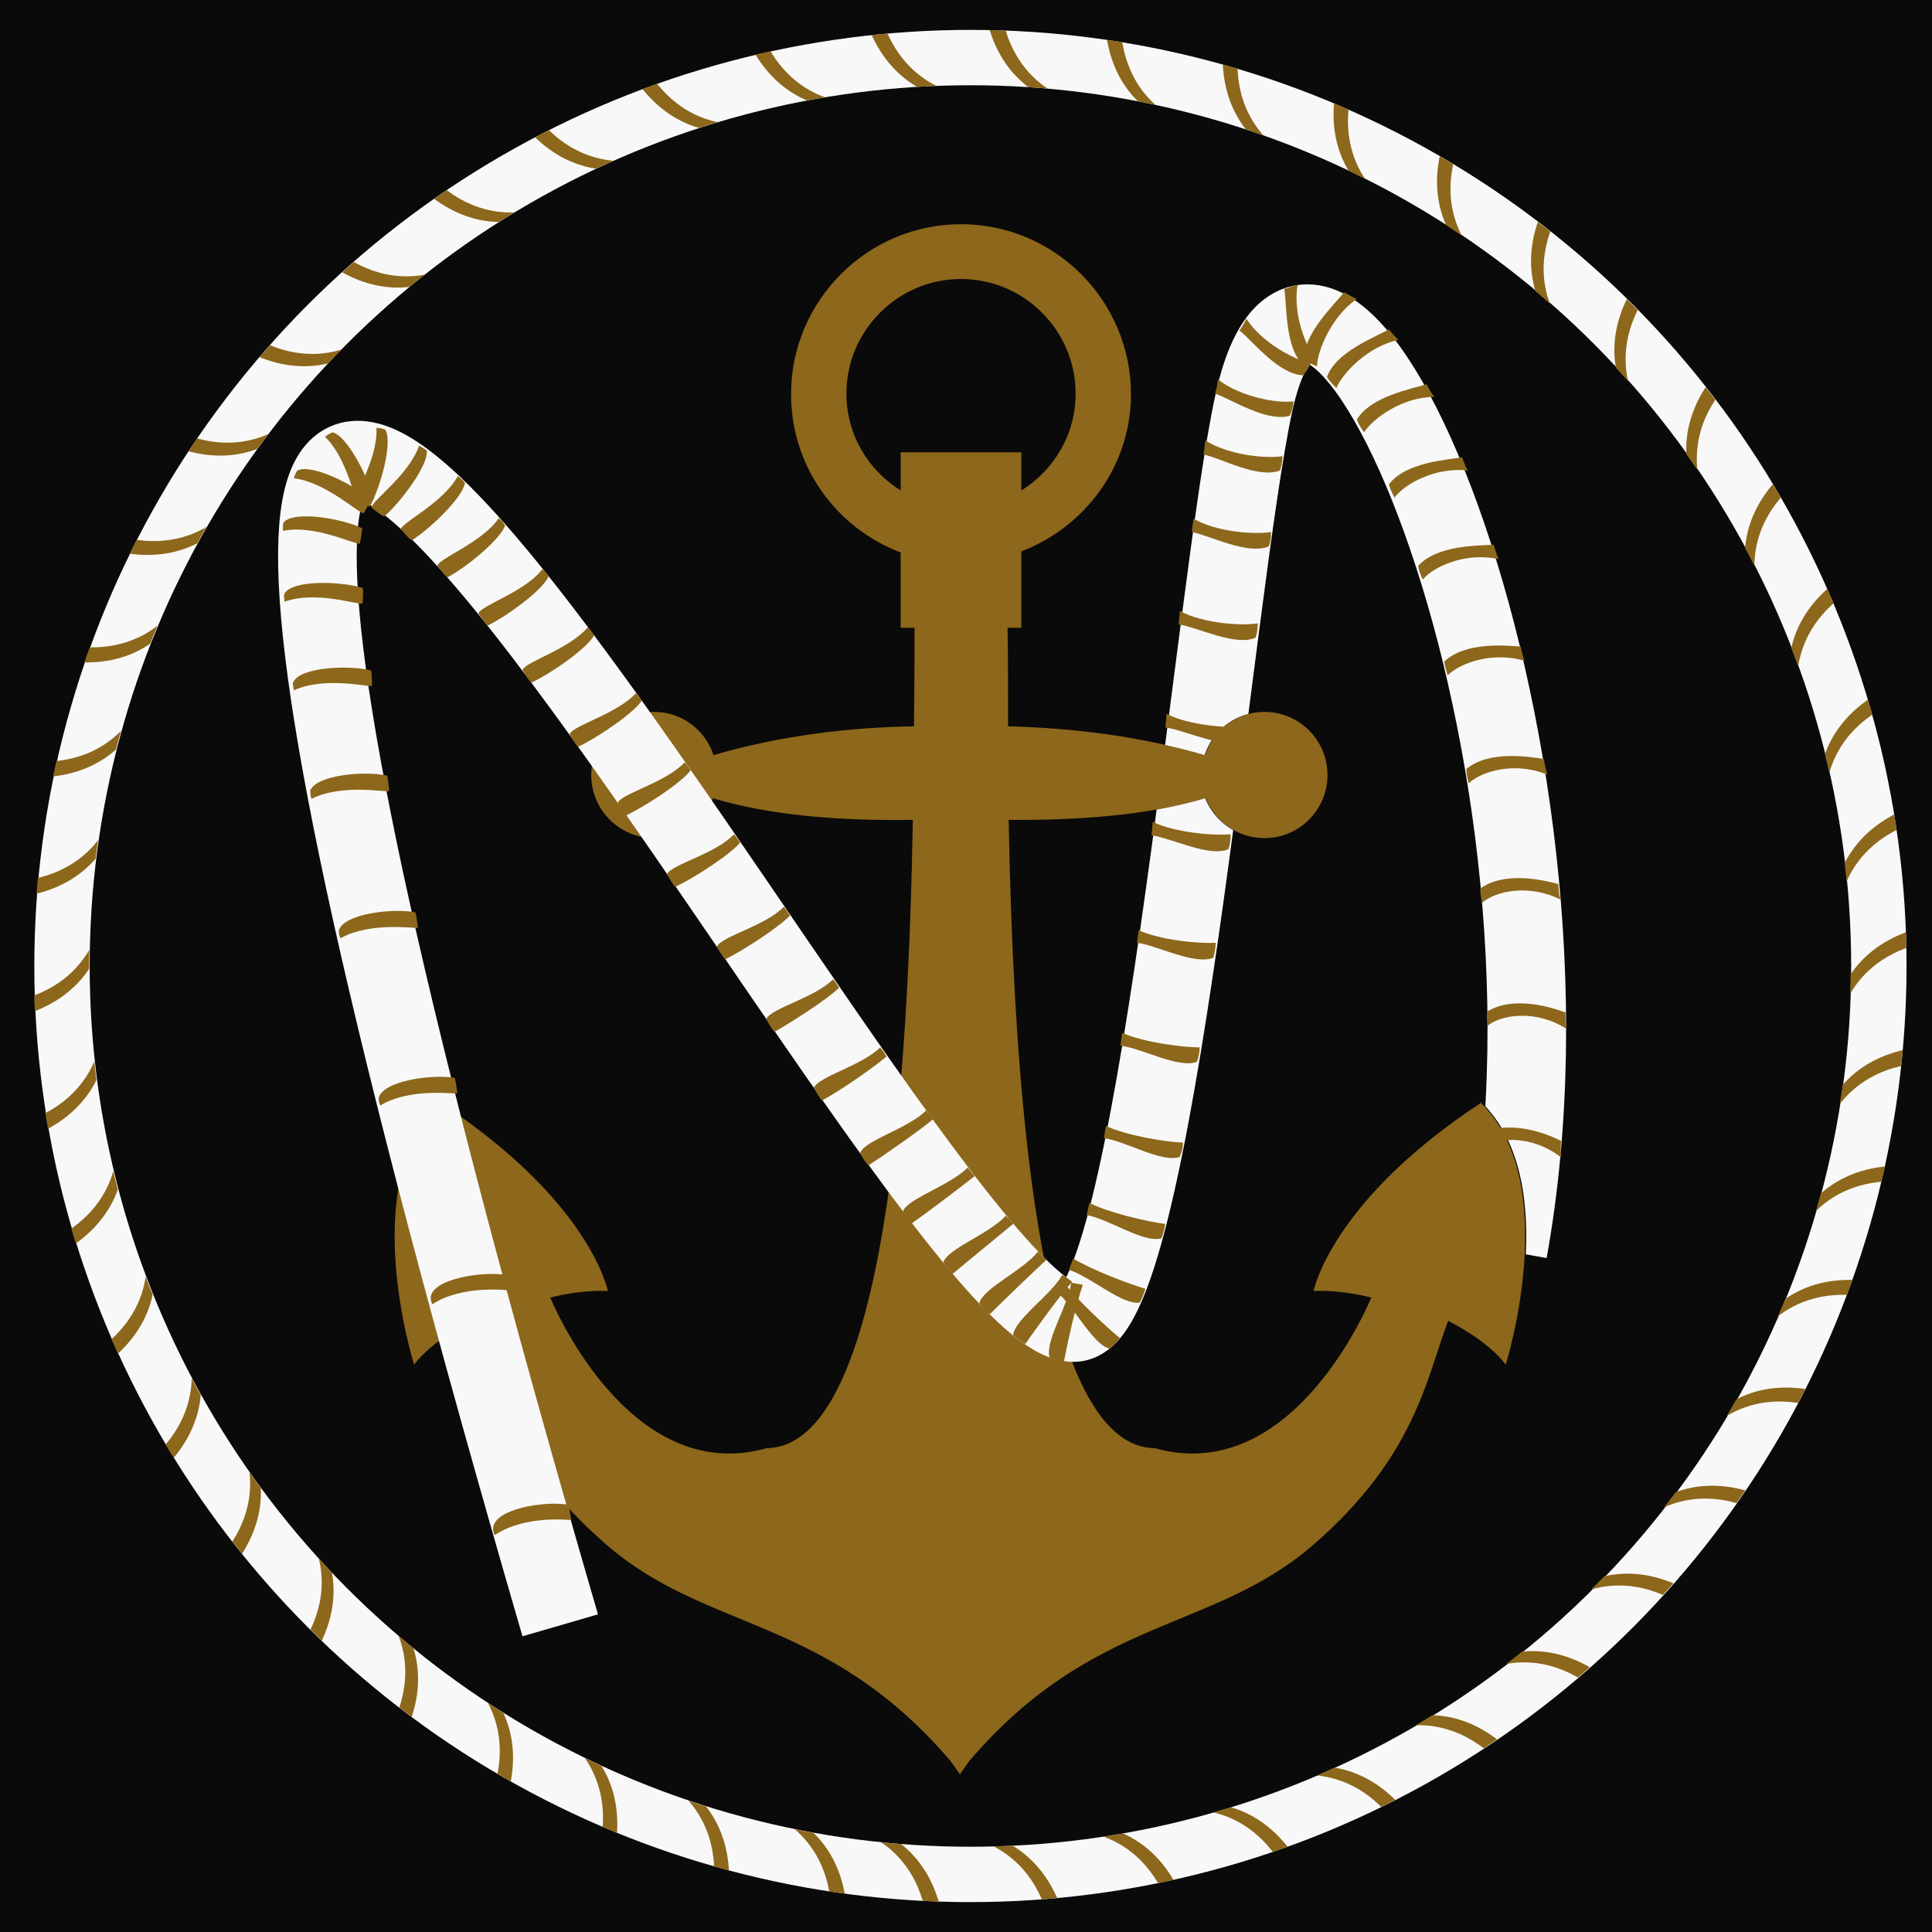 <?xml version="1.0" encoding="UTF-8"?>
<svg id="Layer_1" data-name="Layer 1" xmlns="http://www.w3.org/2000/svg" xmlns:xlink="http://www.w3.org/1999/xlink" viewBox="0 0 34.9 34.9">
  <defs>
    <style>
      .cls-1 {
        fill: #0a0a0a;
      }

      .cls-2 {
        stroke-width: 1.42px;
      }

      .cls-2, .cls-3 {
        stroke: #f8f8f8;
        stroke-miterlimit: 10;
      }

      .cls-2, .cls-3, .cls-4 {
        fill: none;
      }

      .cls-5 {
        clip-path: url(#clippath-1);
      }

      .cls-6 {
        clip-path: url(#clippath);
      }

      .cls-7 {
        fill: #8d671b;
      }
    </style>
    <clipPath id="clippath">
      <path class="cls-4" d="m1.31,2.07v30.75h32.42V2.07H1.31Zm15.19,11.05c0-.76,0-1.38.01-1.78h-.25v-1.36c-1.15-.44-1.98-1.55-1.98-2.86,0-1.69,1.38-3.07,3.07-3.07s3.07,1.38,3.07,3.07c0,1.31-.83,2.41-1.98,2.84v1.38h-.25c0,.4,0,1.02.01,1.78,1.17.03,2.39.18,3.56.52.15-.45.57-.78,1.07-.78.63,0,1.14.51,1.14,1.14s-.51,1.14-1.14,1.14c-.48,0-.89-.3-1.06-.72-1.05.31-2.3.41-3.56.39-2.57,2.15-6.01,10.68-3.84,10.71,2.52.71,10.39-2.08,10.39-2.08,0,0-.49-.14-1.04-.12,0,0,.31-1.62,3.04-3.41,1.5,1.46.46,4.74.46,4.74-.34-.45-1.04-.79-1.04-.79-.4,1.06-.6,2.45-2.43,4.04-1.83,1.59-3.97,1.28-6.22,3.91l-.17.24-.17-.24c-2.25-2.63-4.39-2.32-6.22-3.91-1.83-1.59,1.25-2.73.85-3.79m-1.86-.66s1.38,3.43,3.91,2.72c2.17-.03,2.55-6.82,2.64-11.35-1.27.02-2.54-.08-3.61-.39-.17.42-.58.72-1.06.72"/>
    </clipPath>
    <clipPath id="clippath-1">
      <path class="cls-4" d="m17.53,34.36C8.2,34.36.61,26.77.61,17.45S8.2.54,17.53.54s16.91,7.59,16.91,16.91-7.59,16.91-16.91,16.91Zm0-32.82C8.75,1.54,1.61,8.67,1.61,17.45s7.14,15.91,15.91,15.91,15.91-7.14,15.91-15.91S26.3,1.54,17.53,1.54Z"/>
    </clipPath>
  </defs>
  <rect id="bg" class="cls-1" x="-2.18" y="-1.25" width="39.42" height="37.39"/>
  <circle id="bg-circle" class="cls-1" cx="17.53" cy="17.45" r="17.4"/>
  <path id="anchor" class="cls-7" d="m26.77,19.91c-2.73,1.79-3.04,3.41-3.04,3.41.55-.02,1.04.12,1.04.12,0,0-1.38,3.43-3.91,2.72-2.17-.03-2.55-6.81-2.64-11.35,1.26.01,2.5-.08,3.56-.39.17.42.58.72,1.06.72.63,0,1.14-.51,1.14-1.14s-.51-1.14-1.14-1.14c-.5,0-.92.33-1.07.78-1.17-.34-2.39-.49-3.56-.52,0-.76,0-1.38-.01-1.78h.25v-1.38c1.15-.44,1.98-1.54,1.98-2.84,0-1.69-1.38-3.07-3.07-3.07s-3.07,1.38-3.07,3.07c0,1.31.82,2.42,1.98,2.86v1.36h.25c0,.4,0,1.02-.01,1.78-1.19.02-2.42.17-3.62.52-.15-.45-.57-.78-1.07-.78-.63,0-1.14.51-1.14,1.14s.51,1.14,1.14,1.14c.48,0,.89-.3,1.06-.72,1.07.32,2.34.41,3.61.39-.08,4.54-.47,11.32-2.64,11.35-2.52.71-3.91-2.72-3.91-2.72,0,0,.49-.14,1.04-.12,0,0-.31-1.62-3.04-3.41-1.5,1.46-.46,4.74-.46,4.74.34-.45,1.04-.79,1.04-.79.4,1.06.6,2.45,2.43,4.04,1.83,1.59,3.97,1.28,6.22,3.91l.17.24.17-.24c2.25-2.63,4.39-2.32,6.22-3.91,1.83-1.59,2.03-2.98,2.43-4.04,0,0,.7.34,1.04.79,0,0,1.04-3.29-.46-4.74Zm-10.5-11.74v.69c-.59-.37-.98-1.01-.98-1.75,0-1.14.93-2.07,2.07-2.07s2.07.93,2.07,2.07c0,.74-.39,1.38-.98,1.75v-.69s-.52,0-1.09,0h-1.09Z"/>
  <g class="cls-6">
    <path id="rope" class="cls-2" d="m27.24,22.6c1.69-9.37-3.39-20.82-4.59-15.32-.72,3.28-1.78,16.72-3.27,16.61-3.17-.06-22.03-38.42-9.26,5.47"/>
  </g>
  <circle id="outer-circle" class="cls-3" cx="17.53" cy="17.45" r="16.41"/>
  <g id="rope-lines">
    <g class="cls-5">
      <g id="lines">
        <path id="line" class="cls-7" d="m14.09,32.76c.38.07,1.17.61,1.21,1.84l-.28-.05c-.05-1.56-1.32-1.87-1.32-1.87,0,0,.27.06.39.08Z"/>
        <path id="line-2" data-name="line" class="cls-7" d="m12.19,32.2c.37.12,1.08.75.97,1.98l-.27-.09c.15-1.55-1.07-2.02-1.07-2.02,0,0,.26.09.38.13Z"/>
        <path id="line-3" data-name="line" class="cls-7" d="m10.37,31.42c.35.16.98.88.72,2.08l-.26-.12c.34-1.52-.81-2.14-.81-2.14,0,0,.25.12.36.17Z"/>
        <path id="line-4" data-name="line" class="cls-7" d="m8.67,30.41c.32.21.86,1,.45,2.16l-.24-.15c.53-1.46-.53-2.22-.53-2.22,0,0,.23.16.33.22Z"/>
        <path id="line-5" data-name="line" class="cls-7" d="m7.11,29.19c.3.24.73,1.1.17,2.2l-.22-.18c.71-1.39-.25-2.27-.25-2.27,0,0,.21.18.3.26Z"/>
        <path id="line-6" data-name="line" class="cls-7" d="m5.72,27.79c.26.28.58,1.18-.11,2.2l-.2-.21c.88-1.29.04-2.28.04-2.28,0,0,.19.21.27.29Z"/>
        <path id="line-7" data-name="line" class="cls-7" d="m4.51,26.22c.23.31.43,1.24-.38,2.17l-.17-.23c1.03-1.17.32-2.26.32-2.26,0,0,.16.23.23.32Z"/>
        <path id="line-8" data-name="line" class="cls-7" d="m3.51,24.51c.19.34.27,1.29-.65,2.11l-.14-.25c1.17-1.03.61-2.2.61-2.2,0,0,.13.25.18.35Z"/>
        <path id="line-9" data-name="line" class="cls-7" d="m2.73,22.69c.14.36.11,1.31-.91,2.01l-.11-.27c1.29-.87.88-2.11.88-2.11,0,0,.1.26.14.37Z"/>
        <path id="line-10" data-name="line" class="cls-7" d="m2.19,20.79c.1.37-.06,1.31-1.16,1.88l-.07-.28c1.39-.7,1.14-1.98,1.14-1.98,0,0,.06.27.09.39Z"/>
        <path id="line-11" data-name="line" class="cls-7" d="m1.89,18.83c.05.38-.23,1.3-1.38,1.72l-.04-.29c1.47-.52,1.38-1.82,1.38-1.82,0,0,.03.28.04.39Z"/>
        <path id="line-12" data-name="line" class="cls-7" d="m1.84,16.85c0,.38-.39,1.26-1.59,1.53v-.29c1.52-.33,1.6-1.64,1.6-1.64,0,0,0,.28,0,.4Z"/>
        <path id="line-13" data-name="line" class="cls-7" d="m2.04,14.89c-.05.38-.54,1.2-1.77,1.32l.04-.29c1.55-.14,1.79-1.42,1.79-1.42,0,0-.04.28-.06.39Z"/>
        <path id="line-14" data-name="line" class="cls-7" d="m2.49,12.96c-.1.37-.69,1.12-1.92,1.08l.07-.28c1.56.06,1.95-1.19,1.95-1.19,0,0-.08.27-.11.38Z"/>
        <path id="line-15" data-name="line" class="cls-7" d="m3.17,11.1c-.14.36-.82,1.03-2.04.83l.11-.27c1.54.25,2.09-.93,2.09-.93,0,0-.11.26-.15.37Z"/>
        <path id="line-16" data-name="line" class="cls-7" d="m4.09,9.35c-.19.34-.95.91-2.13.57l.14-.25c1.49.44,2.19-.66,2.19-.66,0,0-.14.24-.2.34Z"/>
        <path id="line-17" data-name="line" class="cls-7" d="m5.21,7.72c-.23.31-1.05.79-2.18.3l.17-.23c1.42.63,2.25-.38,2.25-.38,0,0-.17.22-.24.32Z"/>
        <path id="line-18" data-name="line" class="cls-7" d="m6.53,6.25c-.26.28-1.15.65-2.2.02l.2-.21c1.33.8,2.28-.09,2.28-.09,0,0-.2.2-.28.28Z"/>
        <path id="line-19" data-name="line" class="cls-7" d="m8.03,4.95c-.3.24-1.22.5-2.19-.26l.22-.18c1.22.96,2.28.19,2.28.19,0,0-.22.17-.31.25Z"/>
        <path id="line-20" data-name="line" class="cls-7" d="m9.68,3.86c-.33.2-1.27.34-2.14-.53l.24-.15c1.09,1.11,2.23.48,2.23.48,0,0-.24.14-.34.2Z"/>
        <path id="line-21" data-name="line" class="cls-7" d="m11.45,2.98c-.35.16-1.3.18-2.05-.8l.26-.12c.94,1.24,2.16.76,2.16.76,0,0-.26.11-.36.16Z"/>
        <path id="line-22" data-name="line" class="cls-7" d="m13.32,2.33c-.37.12-1.32.01-1.94-1.05l.27-.09c.78,1.35,2.04,1.02,2.04,1.02,0,0-.27.08-.38.11Z"/>
        <path id="line-23" data-name="line" class="cls-7" d="m15.26,1.92c-.38.07-1.31-.15-1.79-1.28l.28-.05c.6,1.44,1.9,1.27,1.9,1.27,0,0-.28.04-.39.06Z"/>
        <path id="line-24" data-name="line" class="cls-7" d="m17.23,1.76c-.38.02-1.28-.31-1.62-1.5l.29-.02c.42,1.5,1.72,1.5,1.72,1.5,0,0-.28,0-.4.01Z"/>
        <path id="line-25" data-name="line" class="cls-7" d="m19.2,1.84c-.38-.03-1.23-.47-1.41-1.69l.29.02c.23,1.54,1.52,1.71,1.52,1.71,0,0-.28-.03-.4-.04Z"/>
        <path id="line-26" data-name="line" class="cls-7" d="m21.15,2.18c-.38-.08-1.16-.62-1.19-1.85l.28.06c.03,1.56,1.29,1.88,1.29,1.88,0,0-.27-.06-.39-.08Z"/>
        <path id="line-27" data-name="line" class="cls-7" d="m23.05,2.76c-.36-.12-1.07-.76-.95-1.99l.27.09c-.17,1.55,1.05,2.03,1.05,2.03,0,0-.26-.1-.37-.13Z"/>
        <path id="line-28" data-name="line" class="cls-7" d="m24.85,3.57c-.35-.17-.97-.89-.69-2.09l.26.13c-.36,1.52.78,2.15.78,2.15,0,0-.25-.13-.35-.18Z"/>
        <path id="line-29" data-name="line" class="cls-7" d="m26.54,4.6c-.32-.21-.85-1.01-.42-2.16l.24.16c-.55,1.46.51,2.23.51,2.23,0,0-.23-.16-.33-.22Z"/>
        <path id="line-30" data-name="line" class="cls-7" d="m28.08,5.84c-.29-.25-.71-1.11-.14-2.2l.22.19c-.73,1.38.22,2.27.22,2.27,0,0-.21-.19-.3-.26Z"/>
        <path id="line-31" data-name="line" class="cls-7" d="m29.46,7.26c-.26-.28-.57-1.19.13-2.2l.19.21c-.89,1.28-.07,2.28-.07,2.28,0,0-.18-.21-.26-.3Z"/>
        <path id="line-32" data-name="line" class="cls-7" d="m30.65,8.84c-.22-.31-.41-1.25.41-2.17l.17.24c-1.05,1.15-.35,2.26-.35,2.26,0,0-.16-.23-.22-.33Z"/>
        <path id="line-33" data-name="line" class="cls-7" d="m31.63,10.56c-.18-.34-.25-1.29.68-2.1l.14.25c-1.18,1.01-.63,2.2-.63,2.2,0,0-.13-.25-.18-.35Z"/>
        <path id="line-34" data-name="line" class="cls-7" d="m32.38,12.39c-.14-.36-.09-1.31.94-1.99l.1.27c-1.3.86-.9,2.1-.9,2.1,0,0-.09-.26-.13-.37Z"/>
        <path id="line-35" data-name="line" class="cls-7" d="m32.9,14.3c-.09-.37.08-1.31,1.18-1.86l.07.28c-1.4.68-1.16,1.97-1.16,1.97,0,0-.06-.27-.09-.39Z"/>
        <path id="line-36" data-name="line" class="cls-7" d="m33.17,16.26c-.04-.38.24-1.29,1.4-1.7l.03.29c-1.47.5-1.4,1.81-1.4,1.81,0,0-.02-.28-.04-.39Z"/>
        <path id="line-37" data-name="line" class="cls-7" d="m33.2,18.24c0-.38.4-1.25,1.61-1.51v.29c-1.53.31-1.62,1.62-1.62,1.62,0,0,.01-.28.01-.4Z"/>
        <path id="line-38" data-name="line" class="cls-7" d="m32.98,20.2c.05-.38.56-1.19,1.78-1.29l-.04.29c-1.55.12-1.81,1.4-1.81,1.4,0,0,.05-.28.06-.39Z"/>
        <path id="line-39" data-name="line" class="cls-7" d="m32.51,22.12c.1-.37.7-1.11,1.93-1.06l-.08.28c-1.56-.08-1.97,1.16-1.97,1.16,0,0,.08-.27.11-.38Z"/>
        <path id="line-40" data-name="line" class="cls-7" d="m31.8,23.97c.15-.35.84-1.02,2.05-.81l-.11.27c-1.53-.27-2.1.9-2.1.9,0,0,.11-.26.16-.36Z"/>
        <path id="line-41" data-name="line" class="cls-7" d="m30.86,25.72c.19-.33.96-.9,2.14-.54l-.14.25c-1.49-.46-2.2.63-2.2.63,0,0,.14-.24.2-.34Z"/>
        <path id="line-42" data-name="line" class="cls-7" d="m29.72,27.33c.23-.31,1.06-.77,2.19-.27l-.17.23c-1.42-.65-2.26.35-2.26.35,0,0,.17-.22.24-.31Z"/>
        <path id="line-43" data-name="line" class="cls-7" d="m28.38,28.78c.27-.28,1.15-.63,2.2,0l-.2.21c-1.32-.82-2.28.06-2.28.06,0,0,.2-.2.28-.28Z"/>
        <path id="line-44" data-name="line" class="cls-7" d="m26.87,30.06c.3-.24,1.22-.48,2.19.29l-.23.18c-1.21-.98-2.27-.22-2.27-.22,0,0,.22-.17.31-.24Z"/>
        <path id="line-45" data-name="line" class="cls-7" d="m25.21,31.13c.33-.2,1.28-.33,2.13.56l-.25.15c-1.08-1.12-2.23-.51-2.23-.51,0,0,.24-.14.34-.2Z"/>
        <path id="line-46" data-name="line" class="cls-7" d="m23.42,31.99c.35-.16,1.31-.16,2.04.82l-.26.12c-.93-1.25-2.15-.78-2.15-.78,0,0,.26-.11.36-.16Z"/>
        <path id="line-47" data-name="line" class="cls-7" d="m21.55,32.62c.37-.11,1.32,0,1.93,1.07l-.28.08c-.76-1.36-2.03-1.05-2.03-1.05,0,0,.27-.07.38-.11Z"/>
        <path id="line-48" data-name="line" class="cls-7" d="m19.6,33c.38-.06,1.31.17,1.77,1.31l-.28.05c-.59-1.44-1.88-1.29-1.88-1.29,0,0,.28-.04.39-.06Z"/>
        <path id="line-49" data-name="line" class="cls-7" d="m17.63,33.14c.38-.02,1.27.33,1.6,1.52h-.29c-.4-1.49-1.71-1.51-1.71-1.51,0,0,.28,0,.4,0Z"/>
        <path id="line-50" data-name="line" class="cls-7" d="m15.65,33.03c.38.03,1.22.49,1.39,1.71l-.29-.02c-.21-1.54-1.5-1.72-1.5-1.72,0,0,.28.03.39.04Z"/>
      </g>
    </g>
  </g>
  <g id="M_lines" data-name="M lines">
    <path class="cls-7" d="m8.91,27.6c.02-.34.91-.49,1.35-.42.02,0,.06.28.06.28,0,0-.84-.1-1.38.27-.02-.03-.04-.07-.03-.13Z"/>
    <path class="cls-7" d="m7.78,23.43c.04-.33.93-.47,1.36-.4.02,0,.06.28.06.28,0,0-.84-.11-1.39.25-.02-.03-.03-.08-.03-.13Z"/>
    <path class="cls-7" d="m6.84,19.84c.06-.31.94-.44,1.37-.37.02.01.05.27.05.28-.02.02-.85-.11-1.39.22-.02-.04-.03-.08-.03-.13Z"/>
    <path class="cls-7" d="m6.12,16.81c.08-.3.96-.41,1.38-.33.02.02.05.27.05.28-.02.02-.85-.12-1.4.19-.02-.04-.03-.08-.03-.14Z"/>
    <path class="cls-7" d="m5.6,14.29c.1-.29.97-.37,1.39-.28.02.02.04.27.04.28-.03.03-.85-.14-1.4.14-.02-.04-.03-.09-.02-.14Z"/>
    <path class="cls-7" d="m5.3,12.32c.12-.27,1-.31,1.4-.21.02.02.02.27.02.28-.04.03-.85-.18-1.41.08-.01-.04-.02-.09-.02-.14Z"/>
    <path class="cls-7" d="m5.14,10.72c.15-.25,1.02-.22,1.41-.1.02.03,0,.27,0,.28-.06.04-.84-.24-1.41-.03,0-.05-.02-.09,0-.15Z"/>
    <path class="cls-7" d="m5.13,9.43c.2-.21,1.05-.06,1.41.11.01.04-.04.27-.04.28-.07.03-.81-.35-1.39-.23,0-.05,0-.1.01-.15Z"/>
    <path class="cls-7" d="m5.37,8.5c.25-.13,1.02.25,1.32.52,0,.04-.11.24-.12.25-.09.01-.68-.56-1.26-.63.01-.05.03-.09.06-.14Z"/>
    <path class="cls-7" d="m6.01,7.81c.27.07.65.83.74,1.21-.03.04-.23.13-.25.13-.09-.05-.21-.86-.63-1.26.04-.03.08-.06.14-.08Z"/>
    <path class="cls-7" d="m6.96,7.76c.14.24-.09,1.05-.28,1.39-.05,0-.25-.06-.27-.07-.04-.11.42-.78.39-1.35.06,0,.1.01.16.03Z"/>
    <path class="cls-7" d="m7.71,8.14c.03.27-.48.94-.77,1.19-.05-.01-.21-.15-.23-.16,0-.12.68-.59.86-1.12.05.03.09.05.14.09Z"/>
    <path class="cls-7" d="m8.4,8.72c-.04.27-.64.84-.96,1.04-.05-.02-.18-.18-.2-.2.03-.13.77-.48,1.03-.96.05.04.08.06.12.11Z"/>
    <path class="cls-7" d="m9.13,9.48c-.08.26-.72.78-1.05.95-.05-.03-.16-.2-.18-.21.04-.14.81-.42,1.11-.86.05.04.08.07.11.13Z"/>
    <path class="cls-7" d="m9.91,10.41c-.1.25-.77.73-1.1.89-.05-.04-.15-.2-.17-.22.06-.15.83-.38,1.16-.8.05.05.08.08.11.14Z"/>
    <path class="cls-7" d="m10.73,11.48c-.13.24-.8.7-1.13.85-.05-.04-.15-.2-.16-.23.06-.15.84-.37,1.18-.77.04.05.07.08.11.14Z"/>
    <path class="cls-7" d="m11.59,12.66c-.15.23-.82.68-1.15.83-.05-.05-.14-.21-.15-.23.07-.16.85-.36,1.2-.74.04.05.07.09.11.15Z"/>
    <path class="cls-7" d="m12.47,13.92c-.17.23-.84.66-1.16.81-.05-.05-.14-.21-.15-.23.08-.17.86-.36,1.21-.73.05.06.07.09.11.15Z"/>
    <path class="cls-7" d="m13.37,15.22c-.18.22-.85.65-1.17.8-.06-.05-.13-.2-.15-.23.09-.18.87-.36,1.21-.72.05.06.07.09.11.15Z"/>
    <path class="cls-7" d="m14.27,16.54c-.2.21-.86.64-1.17.79-.06-.06-.13-.2-.15-.23.09-.19.87-.37,1.21-.72.05.06.07.09.11.16Z"/>
    <path class="cls-7" d="m15.16,17.84c-.21.21-.87.63-1.17.8-.06-.06-.13-.2-.15-.23.09-.2.87-.38,1.21-.72.05.06.07.09.11.16Z"/>
    <path class="cls-7" d="m16.02,19.08c-.23.2-.87.64-1.17.8-.06-.06-.13-.2-.15-.23.1-.21.87-.4,1.2-.73.05.06.08.1.11.16Z"/>
    <path class="cls-7" d="m16.84,20.23c-.24.2-.87.64-1.15.82-.07-.06-.14-.19-.15-.23.1-.23.86-.43,1.19-.76.05.06.08.1.12.16Z"/>
    <path class="cls-7" d="m17.6,21.25c-.25.2-.86.66-1.13.85-.07-.07-.14-.19-.16-.22.1-.24.85-.46,1.17-.79.06.07.08.1.13.16Z"/>
    <path class="cls-7" d="m18.3,22.11c-.25.21-.84.69-1.09.9-.07-.07-.15-.18-.17-.21.09-.25.83-.51,1.13-.84.06.06.09.09.14.15Z"/>
    <path class="cls-7" d="m18.9,22.76c-.25.23-.79.75-1.02.98-.08-.06-.16-.16-.19-.2.07-.27.79-.59,1.06-.93.07.06.1.09.15.15Z"/>
    <path class="cls-7" d="m19.37,23.15c-.23.26-.67.87-.85,1.13-.09-.05-.18-.13-.22-.16.03-.29.68-.72.89-1.09.08.05.11.07.17.12Z"/>
    <path class="cls-7" d="m19.56,23.21c-.12.34-.28,1.06-.34,1.38-.11,0-.22-.05-.26-.07-.09-.29.34-.94.39-1.35.09.02.13.02.21.04Z"/>
    <path class="cls-7" d="m19.22,23.17c.22.29.76.8,1.01,1-.07.09-.15.16-.19.19-.3-.07-.64-.77-.96-1.03.06-.07.09-.1.15-.16Z"/>
    <path class="cls-7" d="m19.38,22.73c.32.2,1,.46,1.31.55-.03.11-.08.21-.1.25-.32.05-.89-.47-1.28-.59.03-.09.05-.13.08-.21Z"/>
    <path class="cls-7" d="m19.68,21.73c.35.18,1.06.34,1.37.38-.02.12-.05.21-.07.26-.32.09-.95-.35-1.35-.42.02-.1.03-.14.05-.22Z"/>
    <path class="cls-7" d="m19.98,20.34c.36.17,1.07.29,1.39.3,0,.12-.04.21-.06.26-.33.11-.98-.29-1.37-.34.02-.1.02-.14.04-.22Z"/>
    <path class="cls-7" d="m20.28,18.66c.38.17,1.08.26,1.39.26,0,.13-.03.21-.05.26-.33.13-1-.25-1.38-.29.01-.1.02-.14.03-.23Z"/>
    <path class="cls-7" d="m20.56,16.8c.39.18,1.09.25,1.4.23,0,.13-.03.21-.04.27-.34.14-1.01-.22-1.38-.27.01-.11.02-.14.03-.23Z"/>
    <path class="cls-7" d="m20.83,14.85c.4.19,1.1.25,1.4.22,0,.14-.02.21-.04.27-.35.15-1.02-.2-1.39-.25.01-.11.02-.15.02-.24Z"/>
    <path class="cls-7" d="m21.08,12.9c.4.2,1.1.26,1.4.22,0,.14-.02.21-.04.26-.36.15-1.03-.19-1.39-.24.01-.11.02-.15.02-.24Z"/>
    <path class="cls-7" d="m21.32,11.04c.41.22,1.1.27,1.4.22,0,.14-.02.2-.04.26-.37.16-1.04-.19-1.39-.24.01-.11.02-.15.02-.24Z"/>
    <path class="cls-7" d="m21.56,9.37c.41.24,1.1.29,1.4.24,0,.15-.02.2-.04.26-.38.16-1.05-.19-1.39-.26.01-.12.02-.15.03-.24Z"/>
    <path class="cls-7" d="m21.78,7.96c.41.26,1.09.33,1.39.28-.01.15-.03.2-.05.26-.4.15-1.05-.22-1.38-.29.02-.12.02-.15.03-.25Z"/>
    <path class="cls-7" d="m22.01,6.86c.4.31,1.06.43,1.36.39-.02.15-.04.19-.07.26-.42.12-1.04-.29-1.35-.4.03-.12.04-.15.05-.25Z"/>
    <path class="cls-7" d="m22.51,5.75c.28.44.87.75,1.17.81-.07.14-.1.17-.14.22-.45-.02-.9-.61-1.15-.81.07-.1.08-.13.13-.22Z"/>
    <path class="cls-7" d="m23.44,5.14c-.09.53.15,1.14.35,1.38-.15.06-.18.06-.25.07-.33-.31-.29-1.06-.34-1.37.12-.04.15-.05.25-.08Z"/>
    <path class="cls-7" d="m24.51,5.4c-.45.31-.71.92-.72,1.22-.15-.07-.17-.08-.23-.13-.01-.47.53-.97.72-1.21.11.06.14.08.23.12Z"/>
    <path class="cls-7" d="m25.26,6.14c-.55.12-1,.59-1.12.87-.12-.12-.13-.14-.17-.2.16-.45.85-.71,1.12-.86.08.1.11.13.18.2Z"/>
    <path class="cls-7" d="m25.91,7.17c-.57,0-1.1.38-1.27.64-.1-.15-.1-.16-.13-.23.25-.42.98-.55,1.26-.64.06.12.08.15.14.23Z"/>
    <path class="cls-7" d="m26.52,8.5c-.58-.07-1.15.24-1.33.49-.08-.16-.08-.17-.1-.24.3-.4,1.04-.44,1.32-.49.05.12.06.16.11.25Z"/>
    <path class="cls-7" d="m27.07,10.1c-.59-.13-1.17.13-1.37.37-.07-.17-.07-.17-.08-.25.35-.38,1.08-.36,1.36-.38.04.13.05.16.09.26Z"/>
    <path class="cls-7" d="m27.55,11.94c-.59-.18-1.18.04-1.4.26-.05-.18-.05-.17-.06-.25.38-.36,1.11-.29,1.38-.27.03.14.04.17.07.27Z"/>
    <path class="cls-7" d="m27.94,13.99c-.59-.24-1.19-.05-1.41.16-.04-.18-.04-.17-.04-.26.41-.34,1.13-.22,1.4-.18.02.14.03.17.06.27Z"/>
    <path class="cls-7" d="m28.19,16.25c-.58-.29-1.18-.15-1.42.06-.03-.19-.03-.17-.03-.26.45-.32,1.15-.15,1.41-.08.01.14.01.18.04.28Z"/>
    <path class="cls-7" d="m28.29,18.58c-.56-.35-1.17-.25-1.42-.05-.01-.2-.02-.17,0-.26.48-.29,1.17-.07,1.41.02,0,.15,0,.18.02.29Z"/>
    <path class="cls-7" d="m28.19,20.9c-.54-.41-1.15-.35-1.41-.17,0-.2,0-.17.01-.26.51-.25,1.18.02,1.41.14-.01.15-.01.18,0,.29Z"/>
  </g>
</svg>